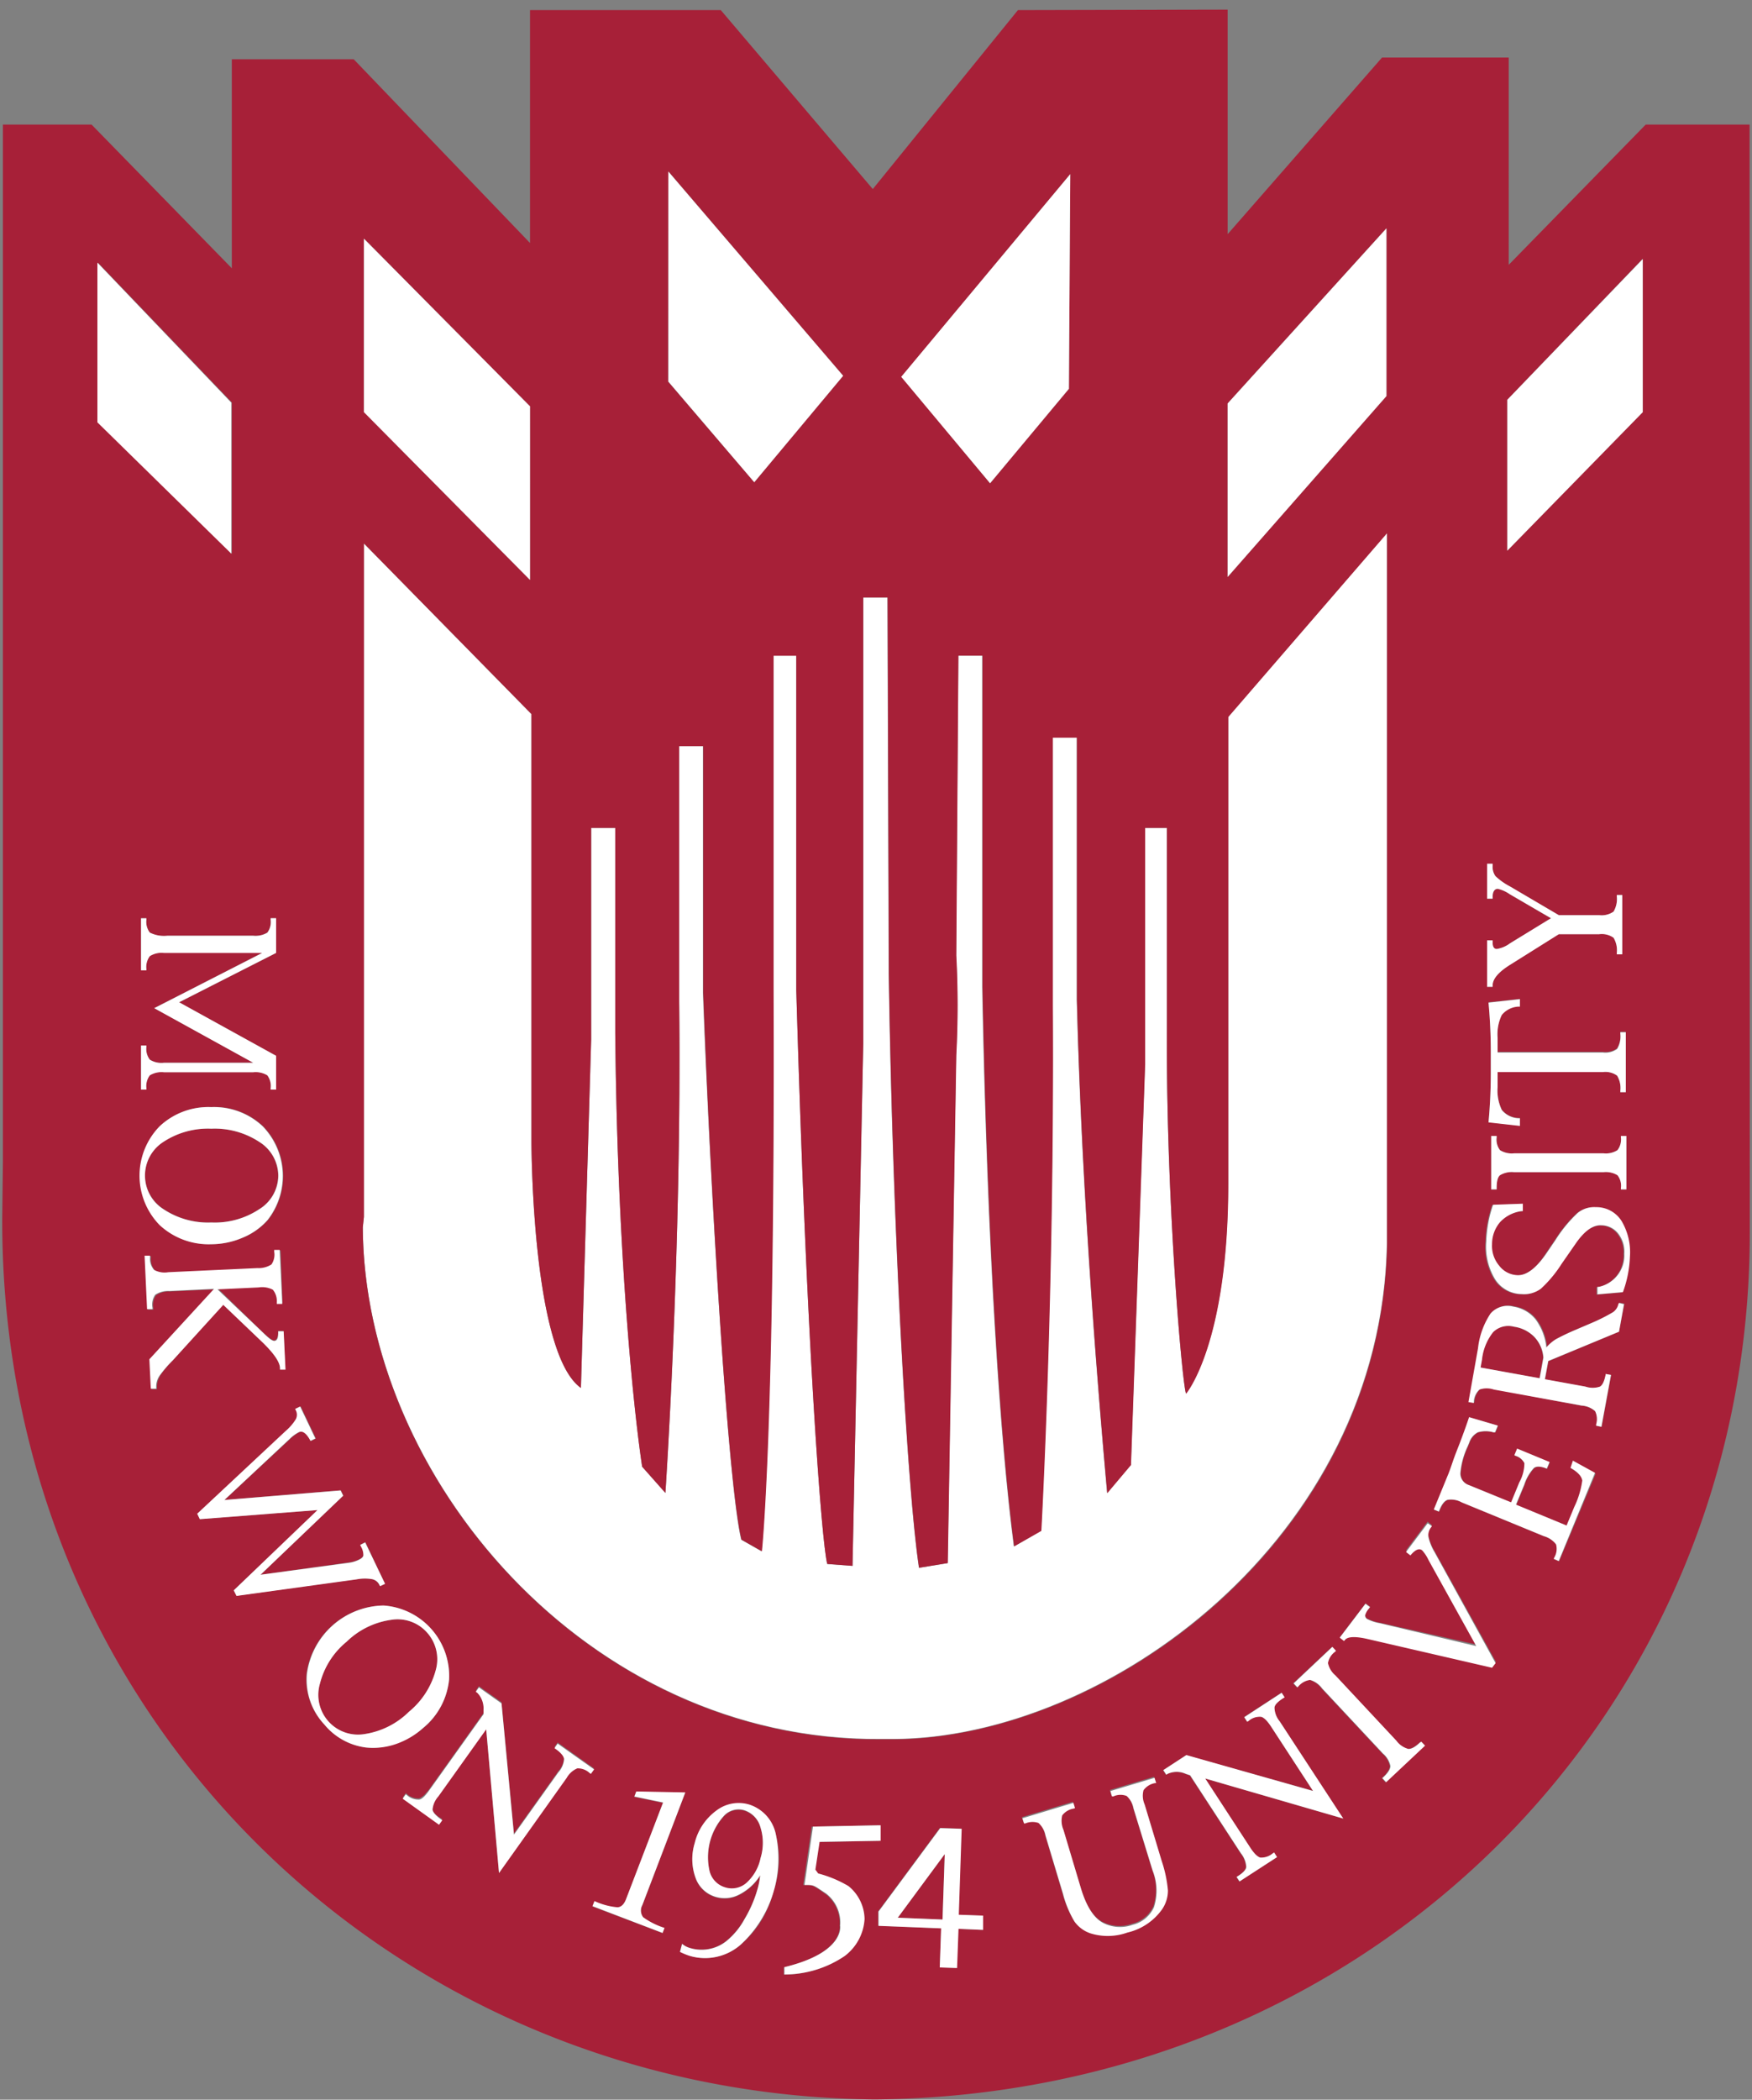 <svg xmlns="http://www.w3.org/2000/svg" xml:space="preserve" width="182" height="218" overflow="hidden"><rect width="100%" height="100%" fill="#808080" stroke="none"/><path fill="#FFF" d="M91.423 180.55h1.41c21.984-.1 50.685-20.69 51.242-51.484V55.32l-16.498 19.087v48.461c0 16.66-4.382 21.803-4.382 21.803-.378-.945-2.087-19.992-1.988-38.165v-20.55h-2.266v24.538l-1.471 41.588-2.464 2.924c-.766-8.474-2.624-30.128-3.151-51.186V76.566h-2.504v27.85c.149 29.99-1.213 54.529-1.213 54.529l-2.822 1.611c-1.411-10.702-2.773-30.835-3.289-58.099V68.081h-2.485l-.219 31.124c.18 3.455.18 6.918 0 10.374l-.884 52.719-2.981.487c-1.213-8.018-2.734-34.873-3.14-61.67l-.13-39.071h-2.514v46.331l-1.114 54.211-2.623-.2c-.596-2.267-2.167-22.966-3.22-59.61V68.08h-2.395v34.535c.169 45.806-1.213 58.448-1.213 58.448l-2.116-1.203c-1.362-5.61-3.18-35.75-3.976-56.797V77.47h-2.464v26.509c.288 25.692-1.431 51.026-1.431 51.026l-2.415-2.725c-.885-5.898-2.574-21.972-2.793-44.97V85.956H61.41v21.962l-1.064 36.187c-5.138-3.63-5.138-25.594-5.138-25.594V74.14L37.797 56.424v69.965l-.11.995c.12 25.902 23.266 53.365 53.736 53.166Z"/><path fill="#A72038" d="M181.75 12.936h-10.793l-14.231 14.562V5.973h-13.158l-16.04 18.342V1l-21.785.05-15.076 18.58L74.876 1.05H55.059v24.18L36.743 6.152h-12.66v21.704l-14.57-14.92H.301V120.6l-.07 6.038v.13c0 51.782 40.855 90.734 90.655 91.212 51.499-.478 90.884-40.056 90.884-89.99v-4.574Zm-27.27 84.846v-.139h.576v.2c0 .467.139.695.437.695a3.08 3.08 0 0 0 1.352-.577l4.273-2.616-4.303-2.506a3.532 3.532 0 0 0-1.222-.547c-.318 0-.497.268-.537.796v.228h-.576v-3.63h.576v.219c-.028.381.077.761.298 1.074.449.422.954.78 1.501 1.064l5.078 2.984h4.194a2.167 2.167 0 0 0 1.491-.368 2.55 2.55 0 0 0 .338-1.571v-.15h.566v6.128h-.566v-.16a2.504 2.504 0 0 0-.338-1.561 2.106 2.106 0 0 0-1.491-.368h-4.194l-5.088 3.193c-1.193.746-1.789 1.461-1.789 2.128v.16h-.576Zm13.545 24.23a2.32 2.32 0 0 0-1.461-.318h-9.262a2.37 2.37 0 0 0-1.481.318c-.238.2-.348.637-.348 1.324v.159h-.566v-5.55h.566v.139c-.065.472.06.952.348 1.333.443.273.965.388 1.481.328h9.262a2.238 2.238 0 0 0 1.461-.328c.292-.38.42-.859.358-1.333v-.14h.566v5.55h-.566v-.148a1.743 1.743 0 0 0-.358-1.334Zm.865-14.68v6.067h-.567v-.14a2.469 2.469 0 0 0-.338-1.58 2.073 2.073 0 0 0-1.48-.369h-10.932v1.532a4.62 4.62 0 0 0 .437 2.377 2.353 2.353 0 0 0 1.7.855h.178v.796l-3.259-.367c.159-1.672.238-3.412.238-5.223v-1.989c0-1.81-.079-3.55-.238-5.222l3.259-.359v.737h-.178a2.393 2.393 0 0 0-1.7.865 4.601 4.601 0 0 0-.437 2.378v1.521h10.932a2.073 2.073 0 0 0 1.48-.368c.284-.476.403-1.031.338-1.582v-.139h.567ZM127.528 42.03v-.14l16.497-18.182v17.416l-16.497 18.78ZM111.18 18.079l-.14 22.29-8.189 9.808-9.202-11.05Zm-41.74-.14v-.129l18.147 21.207-9.233 11.05-8.944-10.444Zm-31.633 6.933v-.1L55.059 42.19v18.023L37.807 42.777Zm0 101.458V56.424l17.401 17.715v44.372s0 21.964 5.138 25.594l1.064-36.187V85.956h2.504v21.355c.219 22.998 1.908 39.072 2.793 44.97l2.415 2.725s1.719-25.334 1.43-51.026V77.47h2.505v25.593c.755 21.047 2.574 51.187 3.975 56.797l2.117 1.203s1.381-12.642 1.213-58.448V68.081h2.355v34.684c1.053 36.645 2.624 57.344 3.22 59.612l2.623.2 1.114-54.212V62.034h2.534l.129 39.071c.407 26.856 1.928 53.712 3.14 61.67l2.982-.487.884-52.719c.18-3.456.18-6.919 0-10.374l.219-31.124h2.504v34.386c.517 27.255 1.879 47.397 3.29 58.1l2.822-1.612s1.372-24.529 1.193-54.498V76.596h2.504v27.254c.527 21.057 2.385 42.712 3.151 51.186l2.464-2.924 1.471-41.588V85.956h2.266v20.59c-.119 18.173 1.59 37.22 1.988 38.165 0 0 4.382-5.142 4.382-21.803v-48.46l16.497-19.089V129.105c-.506 30.835-29.257 51.385-51.24 51.485h-1.431c-30.47.198-53.616-27.265-53.735-53.146ZM26.308 97.146c.509.052 1.02-.06 1.461-.318.285-.382.41-.86.348-1.333v-.15h.567v3.601l-10.078 5.123 10.078 5.56v3.492h-.567v-.14a1.851 1.851 0 0 0-.348-1.343 2.335 2.335 0 0 0-1.46-.318h-9.273a2.345 2.345 0 0 0-1.47.318c-.29.384-.419.866-.358 1.343v.14h-.557v-4.576h.557v.13c-.063.476.065.96.357 1.342.44.27.96.381 1.471.318h9.272l-10.285-5.67 11.21-5.729H17.036a2.254 2.254 0 0 0-1.47.328c-.292.387-.42.873-.358 1.353v.12h-.557v-5.401h.557v.159c-.063.477.065.96.357 1.342.567.28 1.202.39 1.829.319ZM10.17 27.409v-.14l13.913 14.513v15.706L10.17 43.851Zm6.46 89.52a7.383 7.383 0 0 1 5.356-1.989 7.373 7.373 0 0 1 5.347 1.99 7.415 7.415 0 0 1 .497 9.747 7.016 7.016 0 0 1-2.584 1.821 8.298 8.298 0 0 1-3.26.677 7.47 7.47 0 0 1-5.356-1.99 7.345 7.345 0 0 1 0-10.255Zm0 25.943c-.22.339-.331.738-.318 1.143v.219h-.557l-.149-3.054 6.718-7.31-4.65.218a2.433 2.433 0 0 0-1.462.388 1.781 1.781 0 0 0-.288 1.343v.159h-.556l-.259-5.55h.567v.189c-.04.466.11.93.417 1.283.454.241.974.325 1.48.238l9.263-.427a2.443 2.443 0 0 0 1.451-.378 1.78 1.78 0 0 0 .288-1.313v-.199h.567l.208 5.461h-.566v-.16a1.85 1.85 0 0 0-.407-1.312 2.394 2.394 0 0 0-1.481-.24l-4.274.2 4.443 4.327c.755.736 1.232 1.094 1.42 1.084.19-.01.428-.299.398-.855v-.14h.567l.189 3.98h-.567v-.16c0-.657-.676-1.581-1.938-2.785l-3.975-3.78-5.217 5.81c-.497.503-.95 1.048-1.352 1.63Zm7.95 22.808-.298-.558 8.746-8.345-12.224.945-.269-.567 9.193-8.574a5.194 5.194 0 0 0 1.063-1.233.996.996 0 0 0 0-.916l-.069-.15.517-.247 1.58 3.321-.507.25-.09-.17c-.387-.666-.765-.905-1.122-.736a3.97 3.97 0 0 0-.994.737l-6.778 6.295 12.075-.994.268.547-8.606 8.216 9.143-1.273c.365-.04.721-.14 1.053-.299.298-.139.467-.308.507-.487 0-.323-.089-.64-.258-.915l-.07-.159.517-.26 2.027 4.338-.517.239-.07-.13a1.075 1.075 0 0 0-.754-.597 4.57 4.57 0 0 0-1.6 0Zm13.417 15.755a6.685 6.685 0 0 1-4.304-2.387 6.806 6.806 0 0 1-1.858-5.222 8.183 8.183 0 0 1 8-7.122 7.329 7.329 0 0 1 6.818 7.668 7.441 7.441 0 0 1-2.684 5.044 8.238 8.238 0 0 1-2.872 1.621 7.212 7.212 0 0 1-3.1.398Zm23.235 2.586a1.78 1.78 0 0 0-1.272-.478 2.323 2.323 0 0 0-1.103.995l-7.027 9.828-1.331-14.92-4.97 6.962c-.346.383-.559.869-.606 1.383 0 .309.328.657.875.995l.14.1-.329.457-3.776-2.706.318-.457.1.069c.341.318.794.49 1.261.477.298-.069.666-.417 1.103-.994l5.615-7.867v-.468a2.318 2.318 0 0 0-.656-1.76l-.149-.1.328-.458 2.346 1.662 1.292 13.626L58 183.902c.347-.378.558-.86.596-1.372 0-.319-.328-.667-.874-1.055l-.12-.09.328-.467 3.777 2.696-.338.467Zm7.573 16.672-7.255-2.746.208-.527a7.116 7.116 0 0 0 2.386.646c.397 0 .695-.318.904-.876l3.826-10.005-2.981-.618.198-.526 5.089.099-4.462 11.697c-.225.401-.19.898.09 1.263.66.474 1.391.839 2.166 1.085Zm11.607-4.586a10.567 10.567 0 0 1-3.488 5.819 5.62 5.62 0 0 1-5.307 1.124 7.146 7.146 0 0 1-.994-.409l.219-.834c.224.19.484.332.765.417a4.14 4.14 0 0 0 3.816-.687 7.63 7.63 0 0 0 1.909-2.307 12.824 12.824 0 0 0 1.41-3.273c.107-.394.184-.796.23-1.204a5.552 5.552 0 0 1-2.167 1.99 3.266 3.266 0 0 1-2.445.25 3.143 3.143 0 0 1-2.107-1.99 5.676 5.676 0 0 1-.09-3.582 5.91 5.91 0 0 1 2.247-3.382 3.815 3.815 0 0 1 3.438-.626 4.097 4.097 0 0 1 2.743 3.044 10.474 10.474 0 0 1-.149 5.65Zm4.532-1.572c1.106.288 2.166.73 3.15 1.313a4.486 4.486 0 0 1 1.67 3.421 5.181 5.181 0 0 1-2.077 3.84 11.141 11.141 0 0 1-6.261 1.91v-.756c6.33-1.532 5.794-4.307 5.794-4.307a3.8 3.8 0 0 0-1.52-3.352c-1.173-.796-1.183-.876-1.988-.895h-.269l.885-6.058 7.026-.14v1.612l-6.36.13-.438 2.884Zm17.103 5.84-2.554-.11-.149 4.068-1.719-.06.15-4.059-6.55-.278v-1.482l6.41-8.664 2.226.07-.298 8.952 2.524.09Zm18.614-2.259a6.105 6.105 0 0 1-3.617 2.426 6.032 6.032 0 0 1-3.806.09 3.346 3.346 0 0 1-1.68-1.223 10.938 10.938 0 0 1-1.192-2.875l-1.809-6.047a2.369 2.369 0 0 0-.736-1.324 1.917 1.917 0 0 0-1.371.05h-.129l-.169-.537 5.297-1.601.169.547-.149.05c-.47.075-.894.327-1.183.706a2.384 2.384 0 0 0 .129 1.502l1.809 6.047c.557 1.851 1.302 3.034 2.206 3.562a3.843 3.843 0 0 0 3.171.248 3.281 3.281 0 0 0 2.216-1.82 5.622 5.622 0 0 0-.129-3.79l-1.988-6.455a2.295 2.295 0 0 0-.726-1.313 1.787 1.787 0 0 0-1.381.049h-.139l-.159-.556 4.581-1.374.169.548h-.119a1.872 1.872 0 0 0-1.193.735 2.267 2.267 0 0 0 .12 1.493l1.729 5.749c.337.992.554 2.02.646 3.064a3.466 3.466 0 0 1-.537 2.05Zm9.163-6.306c.408.636.766.995 1.064 1.074.469.028.931-.125 1.292-.428l.149-.1.308.478-3.896 2.527-.308-.468.099-.06c.557-.358.855-.696.905-.994a2.498 2.498 0 0 0-.557-1.403l-5.277-8.097-.447-.149a2.277 2.277 0 0 0-1.888 0l-.139.09-.309-.477 2.396-1.563 13.167 3.69-4.333-6.643c-.407-.627-.765-.995-1.063-1.055a1.76 1.76 0 0 0-1.312.438l-.129.08-.308-.478 3.886-2.536.308.477-.149.09c-.547.367-.855.706-.905.994.02.514.209 1.007.537 1.402l6.609 10.116-14.341-4.158Zm14.102-6.764-.387-.428.109-.1c.497-.467.736-.854.726-1.164a2.297 2.297 0 0 0-.776-1.292l-6.32-6.764a2.362 2.362 0 0 0-1.242-.876 1.9 1.9 0 0 0-1.213.657l-.109.12-.388-.418 4.045-3.79.378.408-.1.099c-.389.28-.653.702-.735 1.174.107.502.38.955.775 1.283l6.331 6.774c.303.415.737.717 1.232.856.318 0 .715-.19 1.212-.657l.11-.09.387.408Zm11.081-11.937-12.919-2.983c-1.302-.299-2.097-.26-2.375.109l-.08.1-.447-.348 2.673-3.522.467.348-.109.15c-.178.193-.31.424-.388.676a.42.42 0 0 0 .209.418c.413.208.855.352 1.312.427l9.998 2.258-4.969-8.952a3.927 3.927 0 0 0-.656-.995c-.288-.229-.656-.089-1.103.398l-.11.13-.457-.348 2.246-2.985.447.348-.099.13c-.221.28-.318.64-.268.994.126.548.337 1.071.626 1.553l6.39 11.528Zm6.957-11.01-.527-.23.07-.149c.238-.408.302-.895.179-1.352a2.428 2.428 0 0 0-1.272-.856l-8.537-3.51a2.259 2.259 0 0 0-1.481-.26c-.308.11-.586.458-.825 1.055l-.069.16-.517-.21 1.421-3.471c.07-.15.239-.637.527-1.432.288-.796.546-1.523.795-2.11.248-.587.536-1.421.924-2.575l2.981.874-.288.697h-.169a2.86 2.86 0 0 0-1.62 0 1.862 1.862 0 0 0-.894 1.064l-.159.388a8.153 8.153 0 0 0-.765 2.796 1.271 1.271 0 0 0 .864 1.223l4.403 1.82.855-2.079c.339-.608.52-1.293.526-1.99a1.52 1.52 0 0 0-.914-.765l-.129-.06.288-.687 3.369 1.394-.288.685-.139-.059c-.547-.219-.994-.229-1.213 0-.45.5-.789 1.09-.994 1.73l-.854 2.07 5.257 2.168.795-1.92c.42-.865.702-1.792.835-2.745 0-.398-.378-.805-1.054-1.224l-.169-.099.289-.696 2.295 1.263Zm6.221-23.833-7.334 3.063-.348 1.89 4.214.767c.49.165 1.02.165 1.51 0 .269-.16.458-.578.587-1.234v-.08l.556.1-.993 5.381-.547-.11v-.139a1.895 1.895 0 0 0-.109-1.372 2.32 2.32 0 0 0-1.402-.578l-9.053-1.72a2.336 2.336 0 0 0-1.501 0c-.35.326-.56.776-.586 1.253v.14l-.557-.09.994-5.59a8.143 8.143 0 0 1 1.312-3.621 2.352 2.352 0 0 1 2.365-.696 3.682 3.682 0 0 1 2.296 1.314 5.895 5.895 0 0 1 1.123 2.923c.283-.336.618-.625.994-.855a23.28 23.28 0 0 1 2.087-.995l1.629-.696a18.443 18.443 0 0 0 2.177-1.094c.306-.197.521-.509.596-.866v-.109l.547.1Zm.318-4.078-2.643.228v-.775h.149a3.34 3.34 0 0 0 2.643-3.442 3.057 3.057 0 0 0-.626-2.08 2.216 2.216 0 0 0-1.739-.874c-.894 0-1.799.607-2.703 1.92l-1.451 2.089c-.6.948-1.321 1.815-2.147 2.576a2.915 2.915 0 0 1-1.987.556 3.319 3.319 0 0 1-2.773-1.541 6.507 6.507 0 0 1-.914-3.91c.041-1.3.279-2.589.705-3.819l3.091-.109v.766h-.139a3.73 3.73 0 0 0-2.216 1.134 3.49 3.49 0 0 0-.845 2.298c-.049.81.214 1.606.735 2.228a2.496 2.496 0 0 0 1.918.995c.994 0 1.988-.717 2.982-2.238l.994-1.463a14.067 14.067 0 0 1 2.266-2.755 2.696 2.696 0 0 1 1.888-.607 3.08 3.08 0 0 1 2.574 1.492 6.363 6.363 0 0 1 .864 3.74 11.93 11.93 0 0 1-.636 3.571Zm2.157-107.137v15.726L156.577 57.18V41.513l14.072-14.651Z"/><path fill="#A72038" d="M21.936 126.927a8.347 8.347 0 0 0 4.969-1.373 4.118 4.118 0 0 0 1.987-3.492 4.159 4.159 0 0 0-1.987-3.51 8.426 8.426 0 0 0-4.97-1.364 8.433 8.433 0 0 0-4.968 1.363 4.14 4.14 0 0 0 0 6.963 8.37 8.37 0 0 0 4.969 1.413ZM97.912 199.3l.229-6.795-4.88 6.605 4.651.19ZM157.252 137.748a2.256 2.256 0 0 0-2.166.558 5.536 5.536 0 0 0-1.163 2.854l-.149.826 6.142 1.114.387-2.139a3.448 3.448 0 0 0-.924-2.138 3.675 3.675 0 0 0-2.127-1.075ZM77.33 188a2.065 2.065 0 0 0-2.106.557 6.4 6.4 0 0 0-1.511 5.769 2.347 2.347 0 0 0 1.59 1.671 2.285 2.285 0 0 0 2.236-.457 4.77 4.77 0 0 0 1.471-2.586c.32-1.034.32-2.14 0-3.174a2.552 2.552 0 0 0-1.68-1.78ZM44.376 169.52a4.082 4.082 0 0 0-3.767-1.334 8.262 8.262 0 0 0-4.601 2.268 8.216 8.216 0 0 0-2.773 4.307 4.13 4.13 0 0 0 2.73 5.16 4.12 4.12 0 0 0 1.911.121 8.335 8.335 0 0 0 4.602-2.268 8.376 8.376 0 0 0 2.782-4.306 4.14 4.14 0 0 0-.884-3.949Z"/><path fill="#FFF" d="M24.033 41.951v-.14L10.119 27.27v16.582l13.914 13.637V41.951ZM55.06 42.329v-.14L37.806 24.784V42.796l17.252 17.417V42.33ZM156.577 41.643V57.18l14.072-14.384V26.901l-14.072 14.612v.13ZM87.587 39.017 69.43 17.81v21.813l8.924 10.445 9.233-11.051ZM15.565 96.828a1.822 1.822 0 0 1-.357-1.333v-.15h-.557v5.402h.557v-.12c-.063-.48.066-.966.357-1.353.439-.274.958-.39 1.471-.328h10.197l-11.21 5.73 10.285 5.67h-9.272a2.284 2.284 0 0 1-1.47-.32 1.822 1.822 0 0 1-.358-1.342v-.13h-.557v4.577h.557v-.14c-.061-.477.067-.96.357-1.343a2.345 2.345 0 0 1 1.471-.318h9.272a2.335 2.335 0 0 1 1.461.318c.286.386.41.867.348 1.343v.14h.567v-3.511l-10.078-5.561 10.078-5.123v-3.6h-.567v.159c.065.476-.06.958-.348 1.342-.44.26-.952.37-1.46.319h-8.945a3.287 3.287 0 0 1-1.799-.328ZM21.936 129.185a8.298 8.298 0 0 0 3.26-.677 7.016 7.016 0 0 0 2.583-1.82 7.415 7.415 0 0 0-.497-9.748 7.373 7.373 0 0 0-5.346-1.99 7.383 7.383 0 0 0-5.357 1.99 7.345 7.345 0 0 0 0 10.255 7.47 7.47 0 0 0 5.357 1.99Zm-6.877-7.123a4.148 4.148 0 0 1 1.928-3.51 8.433 8.433 0 0 1 4.969-1.364 8.425 8.425 0 0 1 4.969 1.363 4.158 4.158 0 0 1 1.987 3.511 4.117 4.117 0 0 1-1.987 3.492 8.346 8.346 0 0 1-4.97 1.373 8.361 8.361 0 0 1-4.968-1.373 4.127 4.127 0 0 1-1.928-3.492ZM27.153 139.26c1.262 1.205 1.908 2.13 1.938 2.786v.16h.567l-.19-3.98h-.566v.14c0 .556-.109.845-.397.855-.288.01-.666-.349-1.421-1.084l-4.492-4.267 4.273-.2a2.394 2.394 0 0 1 1.48.239c.3.37.446.84.408 1.313v.16h.567l-.269-5.61h-.566v.198c.079.459-.025.93-.288 1.314a2.45 2.45 0 0 1-1.451.377l-9.263.428a2.311 2.311 0 0 1-1.48-.239 1.732 1.732 0 0 1-.418-1.283v-.19h-.566l.258 5.552h.557v-.16a1.782 1.782 0 0 1 .288-1.343 2.432 2.432 0 0 1 1.46-.387l4.652-.22-6.718 7.311.149 3.054h.556v-.16a1.987 1.987 0 0 1 .318-1.142c.419-.585.887-1.13 1.402-1.632l5.257-5.769ZM38.661 163.958c.332.07.612.29.756.598l.07.129.516-.24-2.067-4.296-.517.258.07.16c.17.275.259.592.258.915 0 .18-.209.348-.507.488a3.303 3.303 0 0 1-1.053.298l-9.123 1.233 8.586-8.206-.268-.547-12.075.994 6.738-6.305a3.97 3.97 0 0 1 .994-.737c.358-.17.735.07 1.123.737l.09.169.506-.25-1.58-3.321-.517.248.07.149a.997.997 0 0 1 0 .916c-.288.464-.647.88-1.064 1.233l-9.182 8.584.268.567 12.224-.945-8.696 8.335.288.577 12.492-1.72a4.547 4.547 0 0 1 1.6-.02ZM46.652 174.362a7.329 7.329 0 0 0-6.818-7.668 8.182 8.182 0 0 0-7.95 7.122 6.807 6.807 0 0 0 1.808 5.232 6.685 6.685 0 0 0 4.304 2.387 7.227 7.227 0 0 0 3.14-.358 8.243 8.243 0 0 0 2.822-1.671 7.442 7.442 0 0 0 2.694-5.044Zm-8.776 5.68a4.125 4.125 0 0 1-4.64-5.231 8.214 8.214 0 0 1 2.772-4.357 8.262 8.262 0 0 1 4.601-2.268 4.082 4.082 0 0 1 3.767 1.333 4.14 4.14 0 0 1 .884 3.899 8.382 8.382 0 0 1-2.782 4.307 8.336 8.336 0 0 1-4.602 2.317ZM57.931 181.037l-.328.468.12.089c.546.388.834.736.874 1.055a2.279 2.279 0 0 1-.596 1.372l-4.611 6.466-1.292-13.627-2.346-1.662-.328.458.15.1c.457.467.695 1.107.655 1.76v.468l-5.615 7.868c-.437.616-.805.994-1.103.994a1.79 1.79 0 0 1-1.262-.477l-.1-.07-.317.457 3.776 2.706.338-.468-.139-.099c-.547-.388-.835-.735-.875-.995.047-.514.26-1 .607-1.382l4.969-6.963 1.331 14.92 7.027-9.877a2.312 2.312 0 0 1 1.103-.994c.47-.016.927.156 1.272.477l.139.1.338-.468ZM68.992 200.155a7.786 7.786 0 0 1-2.176-1.094 1.155 1.155 0 0 1-.09-1.263L71.19 186.1 66.1 186l-.2.528 2.982.617-3.836 10.006c-.209.557-.507.855-.904.875a7.092 7.092 0 0 1-2.386-.646l-.208.527 7.284 2.786.2-.518ZM99.9 189.88l-2.226-.07-6.41 8.664v1.482l6.5.258-.14 4.059 1.799.06.149-4.069 2.554.11v-1.482l-2.524-.09Zm-1.988 9.42-4.65-.19 4.879-6.605ZM118.911 187.364a2.26 2.26 0 0 1-.119-1.492 1.87 1.87 0 0 1 1.193-.737h.119l-.169-.547-4.582 1.373.16.557h.139c.435-.201.933-.22 1.381-.05.382.344.637.807.726 1.313l1.987 6.456c.481 1.21.527 2.55.129 3.79a3.278 3.278 0 0 1-2.216 1.82 3.841 3.841 0 0 1-3.17-.25c-.904-.526-1.65-1.71-2.206-3.56l-1.809-6.048c-.205-.473-.25-1-.129-1.501a1.856 1.856 0 0 1 1.182-.707l.149-.05-.169-.546-5.297 1.601.169.537h.13a1.911 1.911 0 0 1 1.371-.05c.383.349.642.813.735 1.323l1.819 6.048c.259 1.01.66 1.978 1.193 2.875a3.338 3.338 0 0 0 1.679 1.223 6.042 6.042 0 0 0 3.807-.09 6.114 6.114 0 0 0 3.617-2.427 3.458 3.458 0 0 0 .596-1.94 13.094 13.094 0 0 0-.646-3.063ZM132.934 178.72a2.34 2.34 0 0 1-.537-1.403c0-.308.358-.647.905-.995l.149-.089-.308-.477-3.886 2.536.308.477.129-.079c.359-.32.833-.477 1.312-.438.298.07.656.428 1.063 1.055l4.333 6.644-13.158-3.73-2.395 1.562.308.477.139-.09a2.279 2.279 0 0 1 1.889 0l.447.15 5.277 8.096c.326.4.52.89.557 1.403 0 .308-.348.646-.905.994l-.099.06.308.468 3.896-2.526-.308-.478-.15.1c-.36.302-.822.455-1.291.427-.299-.09-.656-.438-1.064-1.074l-4.651-7.133 14.341 4.158ZM147.503 180.928c-.497.468-.894.686-1.212.657-.496-.14-.93-.44-1.233-.856l-6.33-6.774a2.289 2.289 0 0 1-.775-1.283c.082-.472.346-.894.735-1.174l.099-.1-.377-.408-4.015 3.79.387.418.11-.119c.307-.363.74-.597 1.212-.657.499.148.936.455 1.242.876l6.321 6.764c.396.331.67.787.775 1.292 0 .31-.228.697-.725 1.164l-.11.1.388.428 4.045-3.8-.388-.408ZM148.388 159.582c-.05-.354.047-.713.268-.994l.099-.13-.447-.299-2.246 2.985.457.348.11-.13c.447-.487.815-.627 1.103-.397.268.296.489.631.656.995l4.969 8.951-10.018-2.377a4.535 4.535 0 0 1-1.312-.428.416.416 0 0 1-.208-.417c.077-.252.209-.483.387-.677l.109-.15-.467-.347-2.673 3.52.447.349.08-.1c.278-.367 1.073-.408 2.375-.108l12.919 2.983.368-.477-6.35-11.538a5.352 5.352 0 0 1-.626-1.562ZM163.146 152.4l.169.1c.675.418.993.825 1.053 1.223a9.208 9.208 0 0 1-.835 2.746l-.795 1.92-5.257-2.17.855-2.068c.204-.64.543-1.231.993-1.73.259-.2.666-.19 1.213 0l.139.06.288-.687-3.369-1.393-.288.686.129.06c.396.12.727.396.914.766a4.138 4.138 0 0 1-.526 1.99l-.855 2.078-4.412-1.8a1.272 1.272 0 0 1-.865-1.223c.086-.97.345-1.917.765-2.796l.159-.387c.15-.458.47-.839.895-1.065a2.86 2.86 0 0 1 1.62 0h.169l.288-.696-2.982-.876c-.387 1.155-.705 1.99-.924 2.577-.219.586-.517 1.283-.795 2.109-.278.825-.457 1.283-.527 1.432l-1.421 3.47.517.21.069-.159c.239-.597.517-.945.825-1.054a2.251 2.251 0 0 1 1.481.258l8.537 3.511c.505.14.952.44 1.272.856.123.457.059.944-.179 1.352l-.069.15.526.229 3.767-9.161-2.296-1.264ZM168.115 135.401c-.075.356-.29.669-.597.866-.7.411-1.427.777-2.176 1.094l-1.63.697c-.706.298-1.411.626-2.087.993-.375.23-.711.519-.994.856a5.902 5.902 0 0 0-1.123-2.924 3.686 3.686 0 0 0-2.295-1.314 2.356 2.356 0 0 0-2.366.697 8.142 8.142 0 0 0-1.311 3.621l-.994 5.59.556.09v-.14c.026-.477.237-.927.587-1.253a2.333 2.333 0 0 1 1.5 0l9.113 1.66a2.32 2.32 0 0 1 1.402.578c.207.427.246.918.109 1.372v.14l.547.11.993-5.382-.556-.1v.08c-.129.656-.318 1.075-.586 1.234a2.366 2.366 0 0 1-1.511 0l-4.214-.766.348-1.89 7.354-3.044.517-2.855-.517-.129Zm-8.169 7.699-6.142-1.114.149-.826a5.528 5.528 0 0 1 1.163-2.854 2.255 2.255 0 0 1 2.166-.558c.809.112 1.557.49 2.127 1.075.546.584.873 1.34.924 2.138ZM165.779 125.335a2.7 2.7 0 0 0-1.888.607 14.103 14.103 0 0 0-2.266 2.755l-.994 1.463c-1.053 1.52-2.057 2.278-2.981 2.238a2.495 2.495 0 0 1-1.918-.995 3.164 3.164 0 0 1-.736-2.228 3.5 3.5 0 0 1 .845-2.298 3.74 3.74 0 0 1 2.216-1.134h.139v-.766l-3.09.11a12.957 12.957 0 0 0-.706 3.82 6.506 6.506 0 0 0 .914 3.908 3.321 3.321 0 0 0 2.773 1.542 2.925 2.925 0 0 0 1.988-.557 12.798 12.798 0 0 0 2.146-2.577l1.451-2.088c.905-1.313 1.809-1.99 2.704-1.92.683.008 1.325.33 1.739.876.456.592.679 1.332.626 2.079a3.342 3.342 0 0 1-2.644 3.44h-.149v.776l2.644-.228c.43-1.168.675-2.397.725-3.641a6.36 6.36 0 0 0-.864-3.74 3.08 3.08 0 0 0-2.674-1.442ZM168.383 123.495h.566v-5.55h-.566v.139c.062.474-.066.954-.358 1.333-.435.274-.95.39-1.461.328h-9.262a2.312 2.312 0 0 1-1.481-.328 1.804 1.804 0 0 1-.348-1.333v-.14h-.566v5.55h.566v-.148c0-.687.11-1.124.348-1.324a2.37 2.37 0 0 1 1.481-.318h9.262a2.32 2.32 0 0 1 1.461.318c.295.375.425.852.358 1.324v.159ZM168.323 107.331a2.51 2.51 0 0 1-.338 1.582 2.078 2.078 0 0 1-1.48.368h-10.932v-1.522a4.6 4.6 0 0 1 .437-2.377 2.396 2.396 0 0 1 1.7-.866h.178v-.776l-3.259.359c.159 1.671.238 3.412.238 5.221v1.99c0 1.81-.079 3.551-.238 5.223l3.259.367v-.796h-.178a2.353 2.353 0 0 1-1.7-.855 4.621 4.621 0 0 1-.437-2.378v-1.561h10.932a2.073 2.073 0 0 1 1.48.368c.287.475.406 1.031.338 1.582v.139h.567v-6.217h-.567ZM155.056 102.457v-.139c0-.667.596-1.382 1.789-2.128l5.088-3.193h4.194a2.106 2.106 0 0 1 1.491.368c.28.47.399 1.018.338 1.561v.16h.566v-6.158h-.566v.15a2.549 2.549 0 0 1-.338 1.571c-.436.3-.966.432-1.491.368h-4.194l-5.078-2.984a6.702 6.702 0 0 1-1.501-1.064 1.651 1.651 0 0 1-.298-1.074v-.22h-.576v3.631h.576v-.228c0-.528.219-.796.537-.796a3.53 3.53 0 0 1 1.222.547l4.303 2.507-4.273 2.616a3.081 3.081 0 0 1-1.352.576c-.298 0-.437-.228-.437-.696v-.199h-.576v4.824h.576ZM77.847 187.364a3.809 3.809 0 0 0-3.438.626 5.904 5.904 0 0 0-2.246 3.382 5.673 5.673 0 0 0 .09 3.58 3.143 3.143 0 0 0 2.106 1.99c.816.238 1.693.15 2.445-.249a5.557 5.557 0 0 0 2.166-1.989c-.043.424-.12.842-.228 1.253a12.828 12.828 0 0 1-1.392 3.293 7.626 7.626 0 0 1-1.908 2.307 4.143 4.143 0 0 1-3.816.687 2.125 2.125 0 0 1-.765-.418l-.219.835c.32.16.653.298.994.409a5.621 5.621 0 0 0 5.287-1.144 12.163 12.163 0 0 0 3.667-11.5 4.096 4.096 0 0 0-2.743-3.062Zm1.163 5.54a4.766 4.766 0 0 1-1.47 2.586c-.611.54-1.463.715-2.237.457a2.347 2.347 0 0 1-1.59-1.671 6.4 6.4 0 0 1 1.51-5.77 2.067 2.067 0 0 1 2.108-.556c.821.273 1.45.942 1.67 1.78a5.375 5.375 0 0 1 .009 3.174ZM91.482 191.123v-1.611l-7.026.139-.884 6.058h.268c.765 0 .775.1 1.987.895a3.8 3.8 0 0 1 1.451 3.332s.537 2.775-5.793 4.307v.756c2.23.004 4.411-.66 6.26-1.91a5.185 5.185 0 0 0 2.068-3.839 4.488 4.488 0 0 0-1.67-3.422 12.245 12.245 0 0 0-3.15-1.313l-.288-.398.437-2.885ZM111.04 40.37l.14-22.291-17.561 21.047 9.232 11.051 8.189-9.808ZM144.025 23.848v-.14l-16.497 18.183v18.014l16.497-18.78V23.848Z"/></svg>